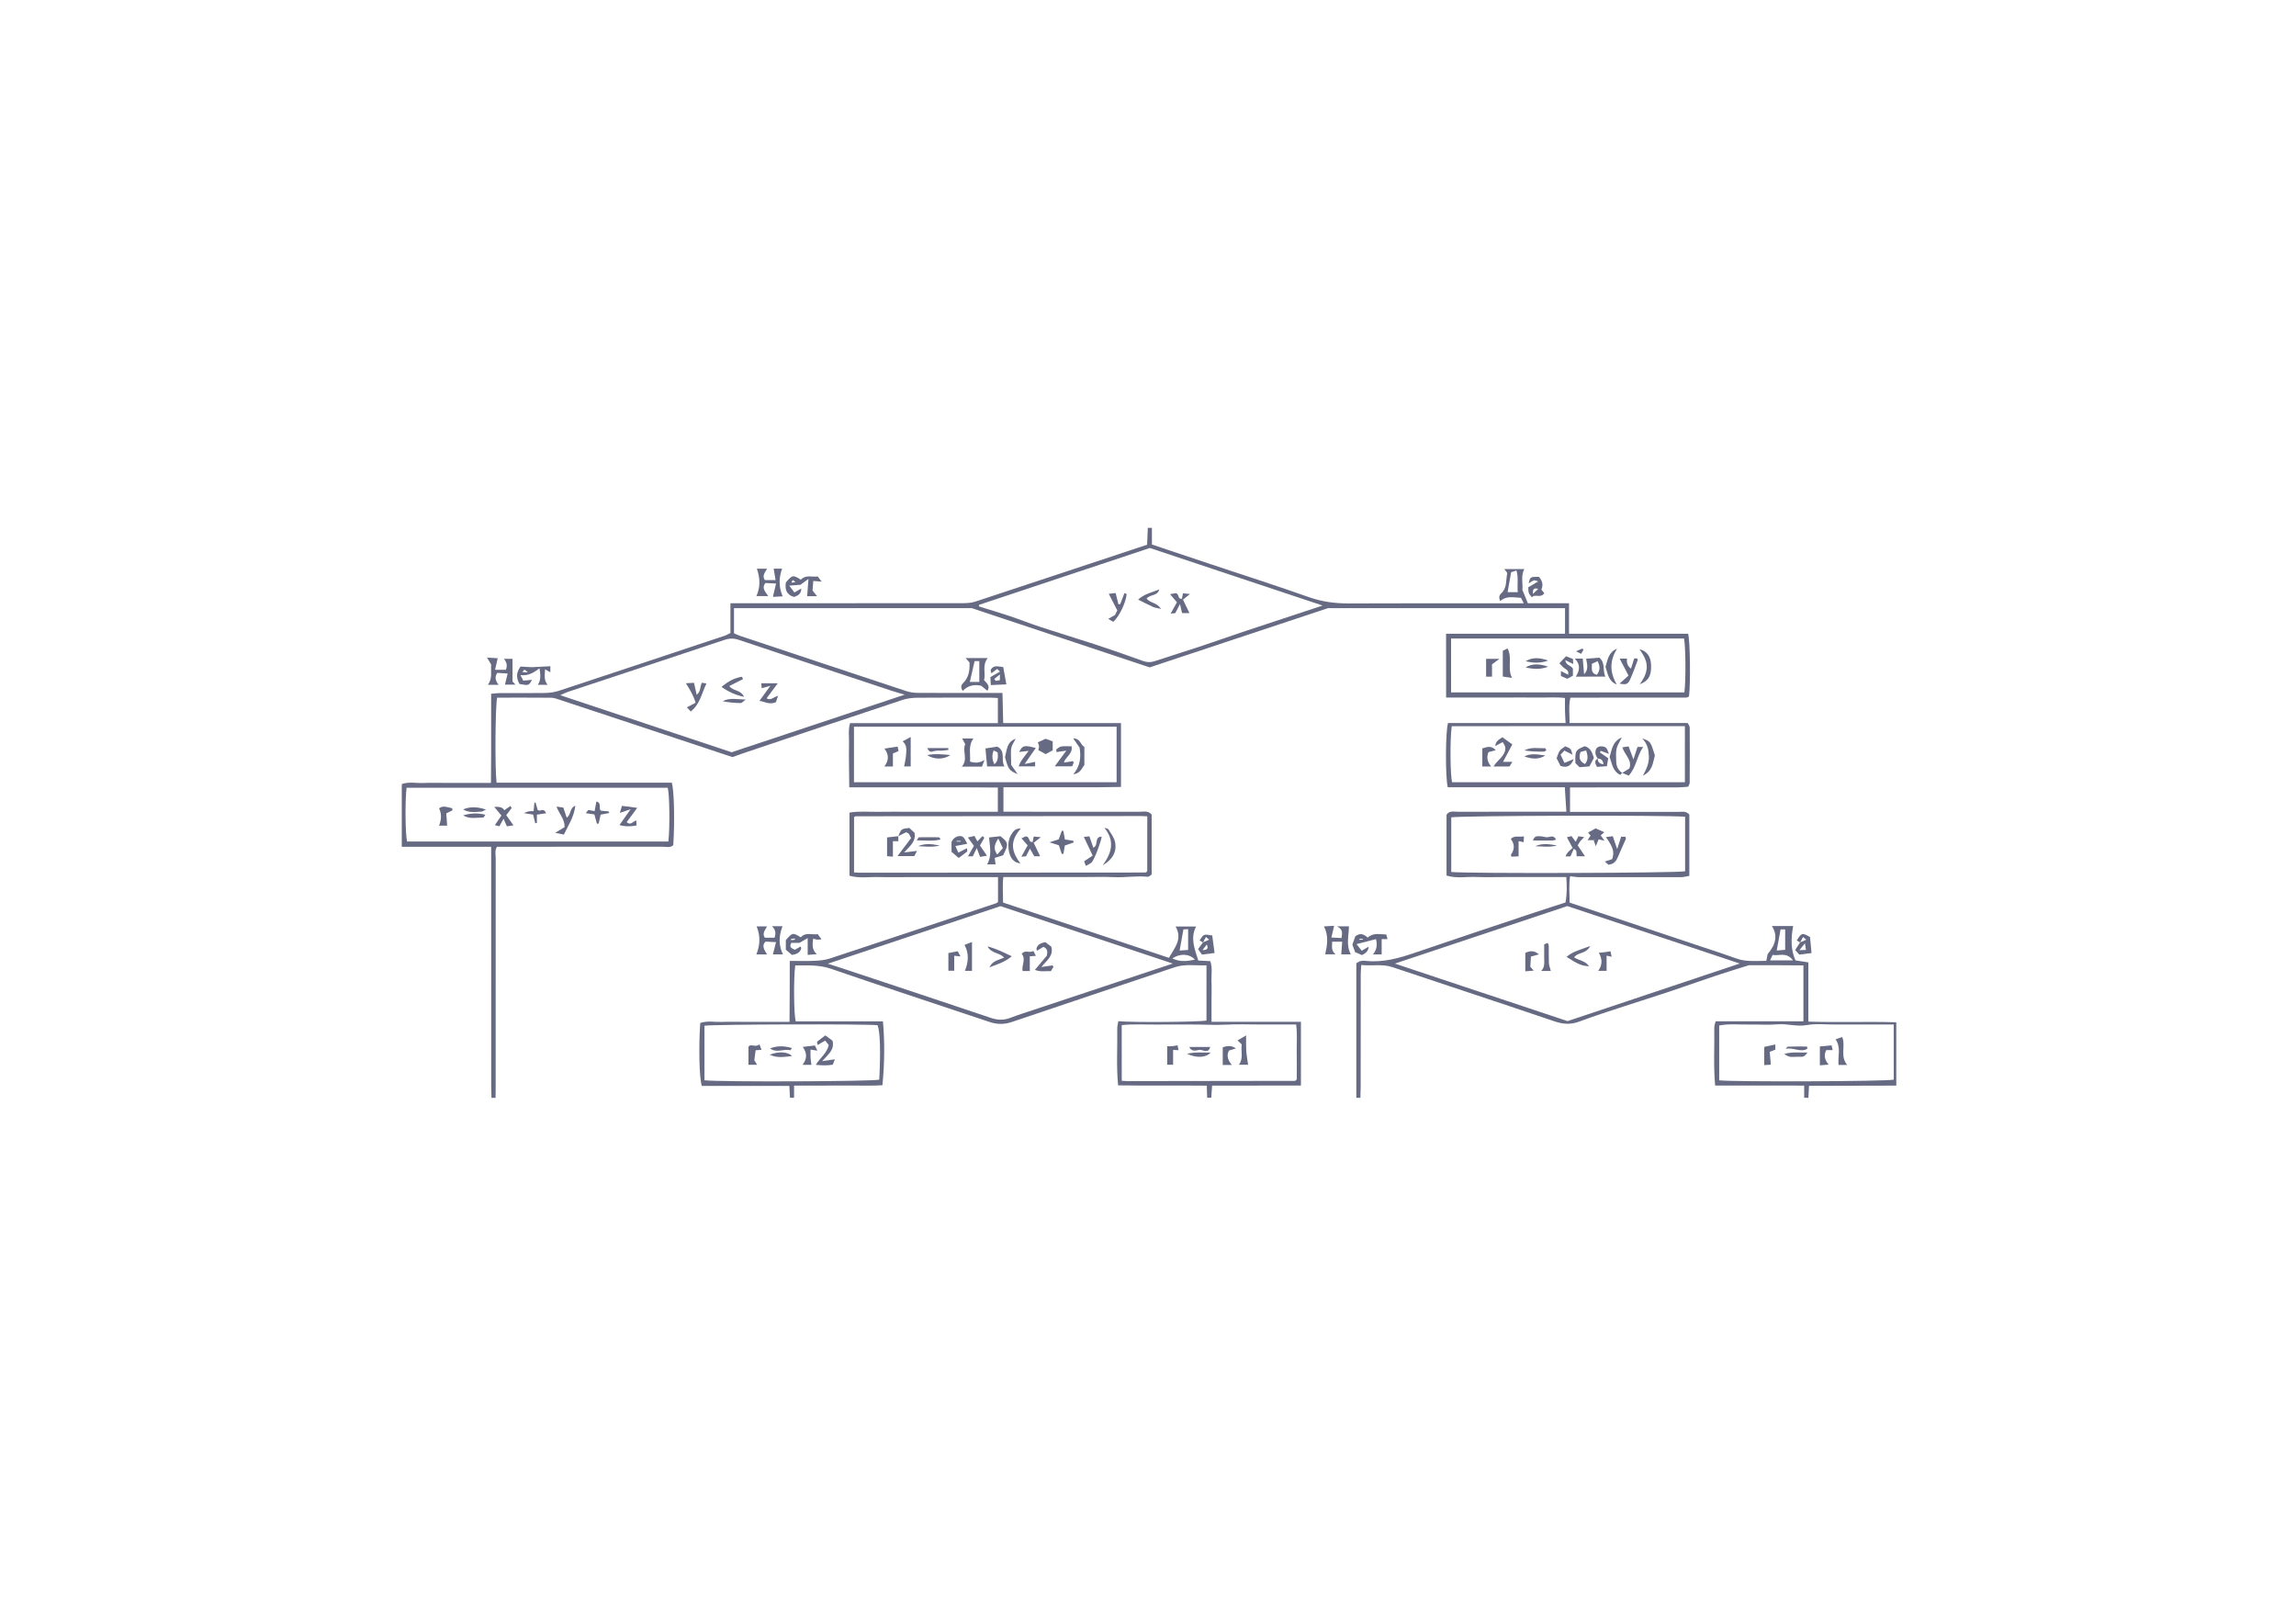 <?xml version="1.0" encoding="utf-8"?>
<!-- Generator: Adobe Illustrator 24.1.1, SVG Export Plug-In . SVG Version: 6.00 Build 0)  -->
<svg version="1.1" id="Слой_1" xmlns="http://www.w3.org/2000/svg" xmlns:xlink="http://www.w3.org/1999/xlink" x="0px" y="0px"
	 viewBox="0 0 841.89 595.28" style="enable-background:new 0 0 841.89 595.28;" xml:space="preserve">
<style type="text/css">
	.st0{clip-path:url(#SVGID_2_);}
	.st1{fill:#1F264A;fill-opacity:0.68;}
</style>
<g>
	<defs>
		<rect id="SVGID_1_" x="147.29" y="193.45" width="548" height="209"/>
	</defs>
	<clipPath id="SVGID_2_">
		<use xlink:href="#SVGID_1_"  style="overflow:visible;"/>
	</clipPath>
	<g class="st0">
		<path class="st1" d="M661.55,402.44c0-1.35,0-2.7,0-4.45c-10.98-0.02-21.64,0-32.65-0.01c-0.66-7.37-0.2-14.32-0.31-21.24
			c-0.02-0.79,0.33-1.6,0.49-2.31c10.86,0,21.42,0,32.19,0c0-6.74,0-13.42,0-20.5c-3.4-0.02-6.85-0.06-10.29-0.07
			c-3.38-0.02-6.74,0-9.67,0c-4.3,1.36-8.2,2.53-12.06,3.82c-5.86,1.96-11.67,4.04-17.52,6c-5.38,1.8-10.81,3.46-16.2,5.24
			c-5.51,1.82-11.04,3.58-16.47,5.61c-3.09,1.15-5.86,1-8.98-0.06c-19.8-6.73-39.68-13.24-59.5-19.9c-3.7-1.24-7.41-0.37-11.43-0.79
			c-0.08,1.25-0.2,2.32-0.2,3.39c-0.02,13.72-0.01,27.45-0.02,41.18c0,1.37-0.06,2.74-0.1,4.11c-0.5,0-1,0-1.5,0
			c0-16.45,0-32.9,0-49.31c0.67-0.37,1.08-0.71,1.54-0.81c0.6-0.13,1.25-0.14,1.87-0.07c6.49,0.73,12.52-1.07,18.55-3.14
			c14.53-4.97,29.1-9.81,43.67-14.68c3.63-1.21,7.28-2.36,11.07-3.58c0.58-3.17,0.53-6.29,0.29-9.33c-3.91,0-7.47,0-11.04,0
			c-3.75,0-7.5,0-11.25,0c-3.62,0-7.25,0.11-10.86-0.03c-3.54-0.13-7.15,0.61-10.76-0.52c0-7.65,0-14.98,0-22.28
			c1.07-1.62,2.7-1.1,4.12-1.11c12-0.03,23.99-0.02,35.98-0.02c1.22,0,2.43,0,3.84,0c-0.2-3.12-0.38-5.87-0.57-8.96
			c-14.11,0-28.55,0-42.92,0c-0.95-3.6-0.83-21.03,0.11-23.54c14.28,0,28.57,0,43.1,0c-0.08-1.61-0.19-3.03-0.22-4.46
			c-0.04-1.48-0.01-2.96-0.01-4.72c-3.17-0.41-6.73-0.1-10.28-0.16c-3.75-0.05-7.5-0.01-11.25-0.01c-3.62,0-7.24,0-10.87,0
			c-3.59,0-7.18,0-11.18,0c-0.04-7.93-0.02-15.47-0.02-23.39c14.67,0,28.97,0,43.62,0c0-3.32,0-6.26,0-9.39
			c-28.72,0-57.79,0-86.89,0c-21.72,7.21-43.51,14.45-65.42,21.72c-21.78-7.25-43.56-14.5-65.24-21.72c-29.15,0-58.22,0-87.17,0
			c0,3.09,0,6.01,0,9.21c0.48,0.22,1.24,0.63,2.04,0.9c20.3,6.77,40.62,13.54,60.94,20.25c1.38,0.46,2.9,0.7,4.36,0.71
			c9,0.06,17.99,0.03,26.99,0.03c1.23,0,2.46,0,4.11,0c0.09,3.81,0.18,7.34,0.27,11.04c14.45,0,28.72,0,43.19,0
			c0,7.63,0,15.31,0,23.42c-2.88,0.04-5.7,0.09-8.52,0.11c-2.87,0.02-5.74,0.01-8.62,0.01c-2.87,0-5.74,0-8.62,0
			c-2.88,0-5.74,0-8.62,0c-2.85,0-5.7,0-8.72,0c0,3.07,0,5.87,0,8.96c1.41,0,2.63,0,3.85,0c15.36,0,30.73-0.01,46.1,0.01
			c1.44,0,3.04-0.5,4.4,1.02c0,7.15,0,14.47,0,22c-0.46,0.27-1.01,0.87-1.48,0.82c-4.07-0.41-8.12,0.31-12.19,0.14
			c-3.99-0.17-7.99-0.04-11.99-0.04c-4.12,0-8.25,0-12.37,0c-4,0-7.99,0-12,0c-1.36,0-2.72,0-4.36,0c-0.38,2.79-0.07,5.96-0.11,9.35
			c20.29,6.76,40.57,13.52,60.84,20.27c1.9-3.51,5.14-6.74,2.44-11.48c2.46,0,4.96,0,7.51,0c-2.23,4.28-0.5,8.23,0.8,12.47
			c1.34,0.07,2.8,0.13,4.4,0.22c0.88,2.46,0.35,4.96,0.44,7.39c0.1,2.37,0.02,4.74,0.02,7.12c0,2.47,0,4.94,0,7.72
			c11.05,0,21.81,0,32.78,0c0,7.87,0,15.41,0,23.37c-5.5,0.04-10.83,0.02-16.17,0.02c-5.37,0.01-10.73,0-16.4,0
			c-0.11,1.56-0.21,3.01-0.31,4.46c-0.5,0-1,0-1.5,0c-0.05-1.45-0.09-2.88-0.14-4.43c-11-0.11-21.58,0.05-32.51-0.11
			c-0.7-7.15-0.2-13.98-0.32-20.77c-0.02-0.92,0.26-1.85,0.4-2.76c4.7,0.52,29.88,0.31,32.32-0.23c0-6.69,0-13.36,0-20.24
			c-4.03,0.13-7.84-0.58-11.63,0.69c-19.91,6.71-39.86,13.33-59.76,20.08c-2.86,0.97-5.46,0.9-8.3-0.06
			c-19.32-6.51-38.72-12.8-57.99-19.45c-4.43-1.53-8.73-1.21-13.11-1.24c-0.65,4.64-0.52,17.99,0.16,20.53c10.57,0,21.15,0,32,0
			c0.67,7.68,0.6,15.36-0.2,23.4c-3.66,0.25-7.26,0.09-10.84,0.12c-3.49,0.03-7,0.01-10.5,0.01c-3.58,0-7.17,0-11.05,0
			c0,1.76,0,3.11,0,4.46c-0.5,0-1,0-1.5,0c-0.07-1.36-0.15-2.7-0.23-4.34c-10.81,0-21.51,0-32.09,0c-0.95-2.73-1.2-14.5-0.58-23.07
			c2.59-0.9,5.34-0.28,8.02-0.39c2.74-0.11,5.5-0.02,8.25-0.02c2.63,0,5.25,0,7.87,0c2.74,0,5.47,0,8.59,0
			c0.02-3.87,0.05-7.57,0.07-11.26c0.01-3.58,0.01-7.16,0.02-11.09c3.38,0,6.35,0.11,9.31-0.04c1.83-0.08,3.73-0.29,5.46-0.86
			c20.31-6.7,40.59-13.48,60.88-20.23c0.22-0.08,0.4-0.25,0.71-0.44c0-3.03,0-6.12,0-9.15c-3.54,0-7.09,0-10.63,0
			c-3.62,0-7.24,0-10.87,0c-3.75,0-7.5,0-11.25,0c-3.62,0-7.25,0.09-10.87-0.02c-3.55-0.11-7.17,0.54-10.84-0.48
			c0-7.84,0-15.4,0-23.15c3.68-0.61,7.29-0.22,10.87-0.29c3.62-0.07,7.24-0.02,10.87-0.02c3.62,0,7.24,0,10.87,0s7.24,0,10.87,0
			c3.58,0,7.18,0,10.92,0c0-3.05,0-5.75,0-8.88c-3.57-0.03-7.14-0.06-10.71-0.07c-3.62-0.02-7.24,0-10.87,0c-3.63,0-7.24,0-10.87,0
			c-3.62,0-7.24,0-10.87,0c-3.6,0-7.19,0-11.16,0c-0.04-2.9-0.09-5.48-0.1-8.06c-0.02-2.62-0.06-5.24,0.01-7.87
			c0.08-2.55-0.37-5.15,0.38-7.61c18.27,0,36.16,0,54.2,0c0-3.06,0-6.02,0-9.21c-1.05-0.05-2.01-0.13-2.97-0.13
			c-8.87-0.01-17.74-0.05-26.61,0.03c-1.83,0.01-3.73,0.25-5.46,0.82c-19.23,6.37-38.43,12.84-57.64,19.29
			c-1.52,0.51-3.03,1.07-4.65,1.65c-10.15-3.37-20.34-6.77-30.54-10.15c-11.02-3.66-22.05-7.31-33.08-10.95
			c-0.93-0.31-1.9-0.65-2.86-0.66c-6.61-0.06-13.23-0.03-19.79-0.03c-0.7,2.73-0.86,26.28-0.21,31.17c21.41,0,42.87,0,64.24,0
			c0.87,2.7,1.11,14.59,0.54,22.91c-1.15,1.07-2.59,0.57-3.9,0.57c-18.99,0.04-37.98,0.02-56.97,0.02c-1.24,0-2.48,0-3.77,0
			c-0.88,1.35-0.47,2.76-0.47,4.06c-0.02,27.96-0.01,55.92-0.01,83.88c0,1.37-0.03,2.74-0.04,4.12c-0.5,0-1,0-1.5,0
			c-0.04-1.37-0.1-2.74-0.1-4.11c-0.01-27.82-0.01-55.65-0.01-83.47c0-1.36,0-2.7,0-4.48c-11.01,0-21.8,0-32.78,0
			c0-7.87,0-15.3,0-22.97c2.54-0.96,5.29-0.29,7.97-0.41c2.74-0.12,5.5-0.03,8.24-0.03c2.62,0,5.25,0,7.87,0c2.74,0,5.47,0,8.62,0
			c0.03-3.72,0.06-7.29,0.07-10.85c0.01-3.62,0-7.24,0-10.85c0-3.6,0-7.18,0-10.98c1.27-0.1,2.23-0.25,3.18-0.25
			c5.5-0.02,10.99,0.05,16.49-0.04c1.71-0.03,3.49-0.25,5.1-0.78c20.33-6.7,40.63-13.47,60.94-20.23c0.58-0.19,1.12-0.53,2.03-0.98
			c0-3.41,0-6.97,0-10.91c1.71,0,3.04,0,4.39,0c26.85,0,53.7,0.01,80.56-0.02c1.59,0,3.27-0.07,4.75-0.55
			c20.93-6.88,41.82-13.84,63.09-20.89c0.09-2.03,0.17-4.1,0.26-6.17c0.5,0,1,0,1.5,0c0,1.99,0,3.99,0,6.1
			c7.24,2.43,14.37,4.82,21.48,7.19c11.98,3.99,24.02,7.83,35.92,12.05c4.9,1.74,9.79,2.39,14.94,2.36c20-0.1,39.99-0.04,59.98-0.04
			c1.24,0,2.47,0,4.03,0c-0.41-0.82-0.67-1.33-1.02-2.02c-2.61-0.09-5.28-0.9-7.63,1.22c-0.49-1.19-0.48-2.07,0.4-2.87
			c2.17-1.96,1.65-4.78,2.17-7.25c0.08-0.4-0.62-0.96-1.09-1.64c2.53,0,4.97,0,7.36,0c-1.34,2.53-0.45,5.31-0.7,7.63
			c0.71,1.75,1.3,3.18,2.01,4.91c4.76,0,9.72,0,15.09,0c0,3.79,0,7.33,0,11.16c14.87,0,29.31,0,43.68,0
			c0.75,2.87,0.91,18.24,0.32,22.95c-0.07,0.06-0.15,0.16-0.26,0.22c-0.1,0.07-0.22,0.12-0.33,0.15c-0.24,0.05-0.49,0.11-0.73,0.11
			c-13.99,0.01-27.99,0.01-42.18,0.01c-0.7,3.12-0.27,6.16-0.3,9.3c14.49,0,28.76,0,43.32,0c0.19,0.41,0.74,1.04,0.74,1.69
			c0.05,6.74,0.02,13.48-0.01,20.23c0,0.34-0.25,0.68-0.54,1.43c-1.17,0.08-2.49,0.25-3.8,0.25c-11.87,0.02-23.75,0.01-35.62,0.01
			c-1.23,0-2.47,0-3.92,0c0,3,0,5.8,0,8.96c1.31,0,2.52,0,3.73,0c12,0,23.99-0.02,35.99,0.01c1.32,0,2.79-0.45,4.03,1
			c0,7.25,0,14.69,0,22.46c-1.07,0.17-2.01,0.46-2.94,0.46c-12.5,0.03-24.99,0.03-37.49,0.01c-0.96,0-1.93-0.19-3.28-0.34
			c-0.53,3.22-0.18,6.4-0.2,9.66c16.5,5.51,32.9,10.99,49.29,16.47c3.99,1.33,7.99,2.61,11.94,4.05c3.52,1.28,7.12,0.83,10.91,0.84
			c0.17-0.85,0.33-1.66,0.49-2.48c3.12-3.66,3.71-6.98,1.53-10.29c1.46,0,2.69,0,3.9,0c1.24,0,2.47,0,3.92,0
			c-0.81,4.42-0.94,8.59,0.85,12.6c1.53,0.23,3.05,0.47,4.72,0.73c0,7.37,0,14.34,0,21.72c10.87,0.35,21.57-0.08,32.25,0.24
			c0,7.74,0,15.48,0,23.22c-10.63,0.02-21.27,0.05-32,0.08c-0.1,1.73-0.16,3.08-0.24,4.42
			C662.55,402.44,662.05,402.44,661.55,402.44z M358.96,221.76c0.02,0.19,0.04,0.4,0.06,0.59c3.77,1.18,7.56,2.28,11.3,3.54
			c3.86,1.3,7.65,2.81,11.52,4.08c6.56,2.15,13.18,4.12,19.74,6.28c5.86,1.93,11.69,3.96,17.49,6.06c1.5,0.54,2.83,0.58,4.33,0.08
			c5.39-1.8,10.82-3.46,16.22-5.24c5.74-1.9,11.43-3.92,17.16-5.84c9.15-3.05,18.3-6.05,28.19-9.31
			c-21.63-7.2-42.55-14.17-63.36-21.1C400.58,207.89,379.78,214.82,358.96,221.76z M574.71,332.18c-21.19,7.06-42,14.01-63.24,21.09
			c21.53,7.17,42.51,14.15,63.33,21.09c21.11-7.06,42.09-14.08,63.13-21.11C616.87,346.22,595.78,339.2,574.71,332.18z
			 M268.28,275.79c21.18-7.05,42.12-14.02,63.46-21.12c-2.07-0.61-3.61-1.02-5.14-1.53c-18.54-6.16-37.09-12.3-55.6-18.53
			c-1.88-0.63-3.48-0.66-5.38-0.01c-19.1,6.4-38.23,12.7-57.35,19.04c-0.86,0.28-1.68,0.72-2.85,1.23
			C226.62,261.93,247.38,268.84,268.28,275.79z M303.54,353.31c1.79,0.56,3.31,1.03,4.83,1.54c18.32,6.09,36.64,12.15,54.93,18.32
			c2.51,0.85,4.77,0.92,7.22-0.03c2.88-1.12,5.84-2.02,8.77-3c16.73-5.57,33.46-11.13,50.75-16.88
			c-21.47-7.15-42.44-14.14-63.17-21.05C345.63,339.29,324.63,346.28,303.54,353.31z M420.68,299.28c-0.93-0.04-1.54-0.1-2.14-0.1
			c-34.94,0.02-69.89,0.05-104.83,0.08c-0.11,0-0.22,0.09-0.32,0.16c-0.1,0.08-0.18,0.17-0.23,0.21c0,6.73,0,13.4,0,20.22
			c0.81,0.04,1.41,0.1,2.02,0.1c34.94-0.02,69.89-0.04,104.83-0.07c0.11,0,0.23-0.08,0.31-0.16c0.1-0.07,0.18-0.17,0.35-0.35
			C420.68,312.86,420.68,306.27,420.68,299.28z M245.07,308.52c0.6-5.06,0.45-17.15-0.22-19.72c-31.93,0-63.87,0-95.77,0
			c-0.59,4.91-0.46,17.18,0.19,19.72C181.21,308.52,213.15,308.52,245.07,308.52z M313.13,286.78c32.18,0,64.2,0,96.31,0
			c0-6.88,0-13.55,0-20.36c-32.19,0-64.21,0-96.31,0C313.13,273.3,313.13,279.97,313.13,286.78z M617.89,299.43
			c-6.95-0.64-83.15-0.4-85.75,0.23c0,6.69,0,13.36,0,20.02c6.5,0.64,83.05,0.4,85.75-0.26
			C617.89,312.84,617.89,306.25,617.89,299.43z M532.31,266.25c-0.69,5.21-0.52,18.15,0.14,20.53c28.44,0,56.86,0,85.36,0
			c0-6.89,0-13.57,0-20.56c-9.57,0-18.99,0-28.42,0c-9.52,0-19.03,0-28.55,0C551.39,266.23,541.93,266.24,532.31,266.25z
			 M532.08,253.85c28.75,0,57.16,0,85.55,0c0.58-4.64,0.46-17.06-0.15-19.75c-28.42,0-56.83,0-85.4,0
			C532.08,240.72,532.08,247.15,532.08,253.85z M411.32,396.24c0.87,0.05,1.47,0.11,2.08,0.11c20.48-0.02,40.96-0.05,61.44-0.09
			c0.1,0,0.2-0.12,0.29-0.19c0.1-0.08,0.17-0.18,0.37-0.38c0-3.24,0.05-6.61-0.02-9.98c-0.05-3.32,0.25-6.65-0.21-10.11
			c-4.48,0-8.72,0-12.96,0c-4.24,0-8.5-0.18-12.74,0.05c-4.29,0.23-8.56-0.08-12.83-0.05c-4.24,0.03-8.49-0.04-12.74,0.01
			c-4.2,0.05-8.41-0.25-12.69,0.21C411.32,382.63,411.32,389.22,411.32,396.24z M694.38,375.6c-3.81,0-7.29,0-10.76,0
			c-3.61,0-7.24-0.02-10.85,0c-3.44,0.01-6.96-0.4-10.29,0.21c-3.66,0.66-7.11-0.58-10.69-0.28c-3.46,0.3-6.98,0.01-10.48,0.08
			c-3.57,0.08-7.17-0.38-10.92,0.35c0,6.82,0,13.47,0,20.11c6.04,0.62,61.29,0.4,64-0.25C694.38,389.26,694.38,382.67,694.38,375.6z
			 M258.31,396.05c6.22,0.67,61.51,0.44,64.1-0.23c0.53-10.53,0.32-17.54-0.61-19.96c-4.14-0.49-59.87-0.35-63.49,0.18
			C258.31,382.64,258.31,389.23,258.31,396.05z M554.1,209.78c-0.46,2.61-0.89,4.97-1.3,7.31c0.96,0,2.23,0,3.73,0
			c-0.27-2.74,0.32-5.27-0.48-7.94C555.21,209.42,554.56,209.64,554.1,209.78z M652.9,340.72c-0.47,2.59-0.92,5.06-1.42,7.76
			c1.11-0.09,2.13-0.18,3.1-0.26c0-2.74,0-5.15,0-7.5C653.97,340.72,653.5,340.72,652.9,340.72z M432.54,348.49
			c1.14-0.08,2.08-0.14,3.12-0.22c0-2.7,0-5.16,0-7.63c-0.7,0.04-1.27,0.07-1.73,0.1C433.48,343.27,433.04,345.7,432.54,348.49z
			 M657.46,352.1c-2.44-3.26-5.12-1.54-7.49-2.01c-0.35,0.75-0.61,1.32-0.94,2.01C651.84,352.1,654.26,352.1,657.46,352.1z
			 M429.87,351.36c2.8,1.37,5.41,1.06,8.29,0.46C436.11,349.62,432.77,349.45,429.87,351.36z"/>
		<path class="st1" d="M495.32,349.89c-1.19,0-2.39,0-3.51,0c0.11-1.59,0.22-3.03,0.34-4.65c-1.31,0-2.44,0-3.68,0
			c0.05,1.57-0.54,3.22,1.27,4.63c-1.43,0-2.62,0-3.82,0c0.73-3.32,1.37-6.66-0.44-10.24c1.31-0.08,2.48-0.14,3.7-0.22
			c-0.32,1.4-0.61,2.67-0.98,4.3c1.39,0.07,2.43,0.13,3.71,0.19c0.16-1.65,0.74-3.08-1.65-4.29c1.95,0,3.15,0,4.37,0
			C494.56,343.08,493.5,346.55,495.32,349.89z"/>
		<path class="st1" d="M501.87,347.05c-0.17,1.83-1.22,2.41-2.44,3.11c-0.84-0.36-1.73-0.74-2.53-1.09
			c-0.35-0.96-0.65-1.77-1.02-2.75c0.36-1,0.76-2.15,1.09-3.06c1.9-1.46,3.24-0.64,4.54,0.49c2.02-1.92,4.38-1.17,6.79-1.15
			c0.17,0.6,0.29,1.05,0.47,1.71c-0.8,0-1.43,0-2.15,0c0,1.89,0,3.68,0,5.6c-0.89,0-1.85,0-3.19,0c1.52-1.86,1.62-3.71,1.1-5.61
			c-2.33,0.6-4.54,1.16-7.13,1.83c0.63,0.8,1.24,1.58,1.91,2.43C500.21,348.02,500.88,347.63,501.87,347.05z M498.48,344.18
			c0.01,0.12,0.01,0.25,0.01,0.37c0.42-0.02,0.84-0.05,1.25-0.08c-0.01-0.1-0.01-0.19-0.02-0.29
			C499.31,344.18,498.9,344.18,498.48,344.18z"/>
		<path class="st1" d="M362.19,241.25c-2.19,2.71-0.65,5.51-1.36,8.1c0.94,1.12,2.41,2.07,1.22,3.9c-0.75-0.61-1.48-1.21-2.24-1.83
			c-2.56-0.59-4.87-0.15-6.78,1.87c-0.71-1.02-0.76-2,0.02-2.75c2.26-2.16,2.56-4.88,2.45-7.68c-0.47-0.52-0.86-0.97-1.44-1.61
			C356.83,241.25,359.38,241.25,362.19,241.25z M357.36,242.37c-0.6,2.62-1.18,5.18-1.75,7.64c0.98,0,2.26,0,3.48,0
			c0-2.7,0-5.12,0-7.64C358.45,242.37,358,242.37,357.36,242.37z"/>
		<path class="st1" d="M441.11,345.52c-0.41-0.24-0.82-0.48-1.24-0.73c1.49-2.38,1.49-2.38,4.63-1.83c0.26,1.97,0.55,4.07,0.86,6.43
			c-1.48,0.19-2.93,0.38-4.63,0.58c-0.42-0.59-0.88-1.26-1.42-2.01c0.66-0.91,1.22-1.68,1.79-2.46c0.68-0.3,1.36-0.59,2.27-0.99
			c-0.61-0.52-0.86-0.73-1.18-1.01C441.8,344.23,441.46,344.88,441.11,345.52z M442.5,346.26c-0.42,0.55-0.84,1.1-1.58,2.08
			C442.63,348.26,443.2,347.84,442.5,346.26z"/>
		<path class="st1" d="M363.16,248.23c1.27-0.73,2.33-1.33,3.53-2.02c-0.4-0.36-0.73-0.67-1.07-0.98c-0.69,0.54-1.28,1-2.09,1.63
			c-0.14-0.69-0.36-1.1-0.24-1.32c1.06-1.84,2.68-1.21,4.58-0.97c0.36,2.02,0.72,3.99,1.14,6.33c-1.83,0.08-3.63,0.16-5.72,0.26
			C363.25,250.03,363.2,249.13,363.16,248.23z M366.64,247.25c-0.91,0.73-1.48,1.2-2.05,1.66c0.17,0.24,0.35,0.48,0.52,0.72
			c0.52-0.1,1.03-0.19,1.53-0.29C366.64,248.67,366.64,248.21,366.64,247.25z"/>
		<path class="st1" d="M359.89,253.02l-0.2,0.07l0.03-0.19L359.89,253.02z"/>
		<path class="st1" d="M560.39,215.3c1.19-0.7,2.25-1.33,3.65-2.15c-0.73-0.19-1.23-0.49-1.61-0.38c-0.59,0.17-1.09,0.62-1.9,1.12
			c0.55-2.43,0.55-2.43,3.74-2.42c1.21,1.35,1.71,2.88,0.91,4.68c0.37,0.44,0.73,0.88,1.07,1.3c-1.24,2.04-3.38,0.14-4.54,1.52
			C560.43,217.46,560.43,217.46,560.39,215.3z M564.02,215.9c-1.6-0.49-2.02,0.09-1.95,1.85
			C563.02,216.85,563.52,216.37,564.02,215.9z"/>
		<path class="st1" d="M660.05,345.51c-0.4-0.24-0.81-0.48-1.22-0.73c1.76-2.82,2.03-2.89,4.86-1.24c0.17,1.81,0.35,3.72,0.55,5.87
			c-1.42,0.17-2.88,0.35-4.48,0.55c-0.43-0.46-0.9-0.99-1.52-1.67C658.9,347.3,659.47,346.4,660.05,345.51c0.68-0.3,1.37-0.6,2.26-1
			c-0.6-0.51-0.85-0.73-1.16-0.99C660.76,344.24,660.4,344.88,660.05,345.51z M661.83,345.81c-0.79,1.01-1.22,1.55-2.02,2.55
			c1.14-0.05,1.67-0.07,2.4-0.1C662.09,347.47,662.01,346.95,661.83,345.81z"/>
		<path class="st1" d="M283.04,339.56c1.64,0,2.74,0,3.89,0c-1.34,3.5-1.53,6.85,0.16,10.34c-1.27,0-2.48,0-3.69,0
			c0.38-1.48,0.75-2.94,1.15-4.49c-1.5-0.08-2.64-0.14-3.88-0.2c-1.53,1.6-0.33,3.07,0.59,4.7c-1.46,0-2.67,0-3.93,0
			c1.42-3.46,1.52-6.8,0.11-10.29c1.04,0,2.24,0,3.82,0c-0.67,1.35-1.9,2.52-0.82,4.16c1.09,0,2.28,0,3.58,0
			C284.51,342.25,284.51,340.91,283.04,339.56z"/>
		<path class="st1" d="M291.45,348.21c0.67-0.38,1.38-0.79,2.12-1.21c0.11,0.36,0.26,0.59,0.2,0.76c-0.44,1.52-1.65,2.05-3.37,2.35
			c-0.69-0.59-1.51-1.29-2.26-1.94c0-1.33,0-2.44,0-3.5c2.43-2.81,2.55-2.83,5.5-1.03c1.78-2.03,4.07-0.81,6.19-1.16
			c0.43,0.58,0.79,1.04,1.42,1.89c-0.83,0.07-1.23,0.16-1.62,0.12c-0.43-0.05-0.85-0.2-1.48-0.35c-0.21,2.1-0.57,3.94,1.35,5.68
			c-1.34,0.11-2.27,0.18-3.34,0.26c0-2.02,0-3.91,0-6.17c-1.11,0.64-1.92,1.12-3.01,1.75c-0.82,0-1.92,0-2.98,0
			C289.18,347.31,290.39,347.69,291.45,348.21z M291.48,344.52c-0.01-0.15-0.04-0.31-0.05-0.46c-0.46,0.05-0.92,0.11-1.39,0.17
			c0.02,0.15,0.03,0.31,0.05,0.46C290.56,344.64,291.02,344.58,291.48,344.52z"/>
		<path class="st1" d="M293.65,212.53c1.98-1.99,4.15-0.83,6.18-1.2c0.43,0.56,0.79,1.03,1.46,1.91c-1.24-0.1-1.99-0.16-3.07-0.25
			c-0.1,1.22-0.19,2.4-0.28,3.51c0.52,0.65,0.97,1.2,1.66,2.07c-1.47,0-2.57,0-3.64,0c0.15-1.97,0.3-3.9,0.49-6.34
			c-1.24,0.91-2.08,1.53-2.92,2.15c-1.19,0.1-2.41,0.19-4.12,0.33c0.8,1.08,1.34,1.81,1.87,2.51c0.91-0.52,1.6-0.91,2.53-1.45
			c-0.02,2.05-1.27,2.55-2.6,3.09c-2.8-0.75-3.48-2.73-3.04-5.34C290.55,210.75,290.76,210.71,293.65,212.53z M291.68,213.45
			c-1.01-1.01-1.01-1.01-1.49,0.16C290.68,213.56,291.12,213.51,291.68,213.45z"/>
		<path class="st1" d="M277.53,208.5c1,0,2.2,0,3.76,0c-0.79,1.37-1.94,2.55-0.83,4.18c1.09,0,2.29,0,3.93,0
			c-0.25-1.5-0.46-2.8-0.7-4.2c0.84,0,2.04,0,3.08,0c-1.25,3.46-1.21,6.79,0.21,10.14c-1.21,0.07-2.46,0.14-3.57,0.2
			c0.38-1.63,0.73-3.09,1.15-4.89c-1.67-0.08-2.86-0.13-3.93-0.19c-1.42,1.89-0.07,3.13,1.08,4.78c-1.74,0-3.04,0-4.35,0
			C278.82,215.32,278.76,212,277.53,208.5z"/>
		<path class="st1" d="M182.47,241.43c-0.29,1.27-0.58,2.55-0.94,4.13c1.6,0,2.77,0,3.94,0c0.63-1.46,0.39-2.66-0.67-4.02
			c1.2,0,2.2,0,3.13,0c0,2.76,0,5.45,0,8.3c0.19,0.2,0.52,0.55,1.07,1.15c-1.48,0-2.74,0-3.84,0c0.31-1.28,0.61-2.52,0.98-4.07
			c-1.39-0.08-2.58-0.16-3.81-0.23c-1.06,1.6-0.62,2.94,0.5,4.37c-1.36,0-2.56,0-3.96,0c1.81-2.35,1.01-4.87,1.24-7.42
			c-0.43-0.73-0.92-1.54-1.54-2.57c1.44,0.1,2.62,0.18,3.82,0.26L182.47,241.43z"/>
		<path class="st1" d="M190.48,250.75c-1.19-2.17-1.28-4.1,0.39-6.38c1.21,0.07,2.62,0.16,4.05,0.24c2.2-0.11,4.47-0.23,6.88-0.36
			c0,0.99,0,1.54,0,2.23c-0.71-0.41-1.24-0.72-1.93-1.12c-0.07,1.99-0.57,3.9,0.93,5.71c-1.21,0-2.31,0-3.6,0
			c1.22-1.81,0.98-3.72,0.63-6.08c-2.16,1.7-4.25,2.86-7,2.51c0.43,0.83,0.7,1.37,1.04,2.03c1.12-0.1,2.15-0.19,3.22-0.28
			C193.87,251.39,193.87,251.39,190.48,250.75z M193.53,246.54c-1.21-1.25-1.21-1.25-1.99-0.18
			C192.19,246.42,192.73,246.47,193.53,246.54z"/>
		<path class="st1" d="M182.38,241.34c0.12-0.16,0.24-0.31,0.35-0.47c-0.09,0.19-0.18,0.37-0.27,0.55L182.38,241.34z"/>
		<path class="st1" d="M410.77,221.45c0.51-1.33,1.02-2.67,1.53-4c0.44,0.19,0.84,0.31,0.83,0.38c-0.36,3.27-2.71,8.15-4.93,10.14
			c-0.45-0.27-0.95-0.57-1.82-1.09c0.82-0.46,1.34-0.76,2.47-1.39c0.04-0.09,0.4-0.83,0.83-1.72c-1.01-1.95-2.01-3.89-3.13-6.07
			c0.98-0.1,1.78-0.19,2.53-0.27c0.38,1.5,0.7,2.81,1.03,4.13C410.33,221.52,410.55,221.48,410.77,221.45z"/>
		<path class="st1" d="M433.78,219.83c0.77,1.63,1.54,3.24,2.36,4.95c-0.83,0-1.79,0-2.69,0c-0.21-0.91-0.41-1.75-0.78-3.32
			c-0.79,1.51-1.21,2.34-1.73,3.33c-0.35,0.04-0.81,0.07-1.69,0.16c0.83-1.5,1.51-2.72,2.3-4.14c-0.79-0.94-1.53-1.83-2.51-2.98
			c0.98-0.17,1.75-0.31,2.18-0.38c1.28,0.47,0.55,2.35,2.16,2.04C433.53,219.59,433.66,219.71,433.78,219.83z"/>
		<path class="st1" d="M417.31,219.81c2.58-2.25,5.31-2.66,7.76-3.72c-0.61,2.55-3.43,1.72-4.63,3.38c1.25,1.62,3.82,1.42,5.26,3.75
			c-1.3-0.3-2.13-0.37-2.84-0.68C421.18,221.79,419.54,220.92,417.31,219.81z"/>
		<path class="st1" d="M433.39,219.48c0.11-0.57,0.22-1.15,0.38-1.96c0.7,0.07,1.3,0.13,2.57,0.25c-1.18,0.95-1.87,1.51-2.56,2.06
			C433.66,219.71,433.53,219.59,433.39,219.48z"/>
		<path class="st1" d="M582.68,354.23c-2.58-0.09-4.03-0.69-8.26-3.42c2.37-2.1,5.28-2.64,8.68-4c-1.51,3.03-4.63,2.23-5.9,4.17
			C578.91,352.15,581.3,352.21,582.68,354.23z"/>
		<path class="st1" d="M568.65,355.97c-1.01,0-2.1,0-3.53,0c1.44-1.48,1.09-3.14,1.1-4.73c0.02-1.57,0-3.13,0-5.03
			c0.13-0.05,0.68-0.27,1.31-0.52c0.14,0.4,0.35,0.73,0.36,1.06c0.04,2.11-0.04,4.21,0.06,6.32
			C568,353.95,568.36,354.82,568.65,355.97z"/>
		<path class="st1" d="M561.13,354.45c0.42,0.46,0.75,0.83,1.26,1.39c-1.09,0.09-2.02,0.17-3.09,0.26c0-2.28,0-4.42,0-6.79
			c1.42-0.55,2.99-1.15,4.98,0.58c-1.13,0.31-1.85,0.5-2.92,0.79C561.29,351.87,561.21,353.2,561.13,354.45z"/>
		<path class="st1" d="M590.95,350.76c-0.83-0.18-1.3-0.28-1.85-0.4c0,1.81,0,3.61,0,5.56c-0.88,0-1.84,0-3.06,0
			c1.5-2.13,1.6-4.2,0.2-6.62c1.06-0.1,1.69-0.15,2.31-0.23c0.58-0.08,1.15-0.19,1.97-0.32
			C590.66,349.41,590.78,349.99,590.95,350.76z"/>
		<path class="st1" d="M251.5,250.48c1.17-0.06,2.11-0.1,2.97-0.15c0.34,1.51,0.64,2.85,0.99,4.4c1.57-1.24,1.15-3.02,1.9-4.43
			c0.42,0.07,0.88,0.15,1.67,0.28c-1.77,3.64-2.34,7.62-5.77,10.26c-0.46-0.52-0.84-0.94-1.38-1.54c1.17-0.61,2.08-1.09,3.18-1.65
			C254.33,255.04,252.99,252.88,251.5,250.48z"/>
		<path class="st1" d="M278.49,256.93c1.3-1.79,2.45-3.38,3.98-5.51c-1.35,0.38-2.16,0.61-3.17,0.89c-0.04-0.51-0.1-1.05-0.17-1.81
			c2,0,3.79,0,6.07,0c-1.51,2.02-2.79,3.75-4.1,5.5c1.45,0.99,2.53-0.46,4.18-0.89c-0.35,1.03-0.58,1.77-0.76,2.31
			C282.21,258.46,280.49,257.31,278.49,256.93z"/>
		<path class="st1" d="M272.46,248.97c-1.67,0.84-3.34,1.68-5.03,2.52c1.26,1.92,4.14,1.27,5.39,3.98c-3.27-0.7-5.7-1.84-8.24-3.64
			c2.4-2.05,4.75-3.3,7.47-3.72C272.18,248.4,272.32,248.68,272.46,248.97z"/>
		<path class="st1" d="M273.43,256.49c-0.97,0.68-1.43,1.28-1.88,1.27c-2.19-0.04-4.37-0.25-6.56-0.67
			C267.52,255.73,270.17,256.35,273.43,256.49z"/>
		<path class="st1" d="M381.85,354.53c1.7-0.25,2.89-0.43,4.08-0.6c0.11,0.16,0.38,0.43,0.32,0.55c-0.25,0.53-0.58,1.02-0.92,1.55
			c-1.95-0.06-3.79,0.38-5.85-0.47c1.55-1.84,2.96-3.52,4.38-5.21c0.23-1.27,0.44-2.49-1.27-3.22c-0.71,0.43-1.5,0.91-2.36,1.44
			c-0.1-0.43-0.23-0.65-0.19-0.83c0.43-1.55,1.68-2.01,3.26-2.34c0.71,0.54,1.47,1.12,2.17,1.65
			C386.42,350.46,383.78,352.07,381.85,354.53z"/>
		<path class="st1" d="M377.6,355.99c-0.91,0-1.76,0-2.65,0c-0.39-2.12,1.32-4.27-0.28-6.27c1.15-1.69,2.91-0.14,4.23-1.1
			c0.35,0.67,0.55,1.07,0.94,1.81c-0.94,0.07-1.58,0.11-2.24,0.15C377.6,352.26,377.6,353.96,377.6,355.99z"/>
		<path class="st1" d="M368.18,351.09c-1.66-1.98-4.52-1.34-6.1-4.13c3.43,0.92,5.95,2.22,8.92,3.63c-2.56,2.14-5.31,2.97-8.24,4.04
			C363.95,352.72,364.38,352.45,368.18,351.09z"/>
		<path class="st1" d="M353.67,346.41c0.72-0.28,1.47-0.58,2.74-1.07c0,3.74,0,7.09,0,10.59c-0.68,0-1.62,0-2.61,0
			C355.1,352.72,355.39,349.64,353.67,346.41z"/>
		<path class="st1" d="M347.75,349.41c0.92-0.18,2.08-0.41,3.42-0.67c0.26,0.49,0.52,0.97,1.02,1.9c-1.05-0.11-1.6-0.17-2.3-0.25
			c0,1.75,0,3.54,0,5.5c-0.58,0-1.27,0-2.14,0C347.75,353.84,347.75,351.75,347.75,349.41z"/>
		<path class="st1" d="M364.74,314.52c0.1,0.73,0.2,1.43,0.32,2.36c-0.98,0-2,0-3.1,0c1.83-3.15,1-6.4,0.7-9.85
			c1.45-0.17,2.81-0.32,4.17-0.47c2.97,2.31,3.07,2.97,0.98,7.01C366.93,313.84,365.92,314.16,364.74,314.52z M366.05,307.42
			c-1.57,2.35-1.78,3.91-0.38,5.88c0.77-0.88,1.37-1.58,2.06-2.37C367.26,309.92,366.84,309.07,366.05,307.42z"/>
		<path class="st1" d="M329.38,306.55c1.07-2.66,1.07-2.66,4.03-3.03c0.61,0.58,1.33,1.24,1.94,1.82c0.55,3.25-1.75,4.87-3.86,7.18
			c1.81-0.22,3.08-0.37,4.76-0.57c-0.45,0.85-0.74,1.42-1.01,1.91c-2.02,0-3.83,0-6.16,0c1.87-2.46,3.45-4.55,5-6.61
			c-0.42-0.79-0.58-1.26-0.88-1.61c-0.22-0.25-0.62-0.35-0.96-0.52c-0.98,0.49-1.91,0.96-2.85,1.42L329.38,306.55z"/>
		<path class="st1" d="M398.16,317.45c-0.35-0.94-0.51-1.37-0.63-1.69c1.12-0.74,2.11-1.4,3.13-2.08c-0.68-1.46-1.2-2.57-1.73-3.68
			c-0.46-0.97-0.93-1.93-1.51-3.16c0.87-0.1,1.43-0.17,2.03-0.24c0.51,1.48,0.97,2.82,1.44,4.16c2.03-0.73,0.22-4.05,3.07-4.04
			c-0.15,1.67-2.58,8.19-3.62,9.39C399.89,316.61,399.15,316.85,398.16,317.45z"/>
		<path class="st1" d="M360.94,307.11c-0.51,0.9-1.02,1.81-1.61,2.86c0.77,1.14,1.57,2.31,2.56,3.75c-1.03,0.18-1.73,0.3-2.52,0.43
			c-0.37-0.98-0.71-1.89-1.22-3.24c-0.62,1.3-1.03,2.15-1.44,3.03c-0.49,0-0.94,0-1.77,0c0.77-1.38,1.41-2.5,2.17-3.84
			c-0.64-0.88-1.33-1.84-2.22-3.06c0.85-0.2,1.6-0.38,2.43-0.58c0.39,0.75,0.71,1.35,1.06,2.01c0.64-0.67,1.26-1.3,1.88-1.95
			C360.46,306.72,360.7,306.91,360.94,307.11z"/>
		<path class="st1" d="M351.52,314.54c-1.15-1-1.88-1.63-2.62-2.26c0-1.22,0-2.32,0-3.54c0.44-1.25,1.73-2.22,3-2.22
			c1.2,0,1.47,0.26,2.79,2.82c-1.41,0.26-2.77,0.51-4.37,0.81c0.34,0.77,0.67,1.49,1.09,2.44c1.13-0.58,2.02-1.05,3.15-1.63
			c0.04,0.63,0.19,1.12,0.05,1.25C353.7,312.96,352.72,313.65,351.52,314.54z M350.77,308.28c0,0.1,0,0.19,0,0.28
			c0.49,0,0.99,0,1.48,0c0-0.1,0-0.19,0-0.28C351.76,308.28,351.26,308.28,350.77,308.28z"/>
		<path class="st1" d="M374.3,303.72c-3.06,3.66-4.45,7.21-0.14,12.81c-2.44-0.24-3.92-1.95-4.33-5.21c-0.23-1.87-0.03-3.69,1-5.38
			C371.55,304.76,372.27,303.68,374.3,303.72z"/>
		<path class="st1" d="M379.04,308.97c0.76,1.62,1.54,3.24,2.35,4.95c-0.59,0-1.3,0-2.14,0c-0.46-0.79-0.95-1.64-1.6-2.78
			c-0.53,1.02-0.95,1.83-1.45,2.79c-0.35,0.03-0.81,0.07-1.7,0.16c0.83-1.5,1.51-2.72,2.31-4.17c-0.72-0.82-1.41-1.6-2.25-2.56
			c0.64-0.31,1.24-0.61,1.45-0.72c1.84-0.03,0.92,2.38,2.63,1.99C378.8,308.74,378.92,308.85,379.04,308.97z"/>
		<path class="st1" d="M388.27,309.9c-0.89-0.29-1.74-0.55-3.47-1.1c1.72-0.56,2.56-0.82,3.41-1.09c0.37-1.03,0.76-2.09,1.14-3.15
			c0.19,0.03,0.38,0.05,0.57,0.08c0.18,1.01,0.35,2.01,0.55,3.13c1.05,0.17,2.08,0.32,3.1,0.48c0.03,0.2,0.07,0.41,0.1,0.62
			c-1.06,0.37-2.11,0.73-3.22,1.11c-0.17,0.99-0.35,2.01-0.52,3.03c-0.2,0.03-0.4,0.06-0.6,0.08
			C389,312.11,388.68,311.14,388.27,309.9z"/>
		<path class="st1" d="M404.96,303.48c0.52,0.2,1.27,0.25,1.5,0.62c0.91,1.45,2.02,2.92,2.38,4.53c0.78,3.49-0.8,6.46-4.51,8.59
			C407.78,312.54,408.79,308.22,404.96,303.48z"/>
		<path class="st1" d="M329.39,306.57c0,0.59,0,1.19,0,1.82c-0.76,0-1.32,0-1.98,0c0,1.84,0,3.63,0,5.67
			c-0.74-0.06-1.54-0.12-2.14-0.17c0-2.38,0-4.52,0-6.88c1.36-0.15,2.73-0.3,4.11-0.45L329.39,306.57z"/>
		<path class="st1" d="M336.15,308.08c0.51-0.74,0.64-1.12,0.79-1.12c2.46-0.04,4.92-0.04,7.39,0c0.14,0,0.27,0.38,0.57,0.82
			C342.05,308.47,339.32,308.1,336.15,308.08z"/>
		<path class="st1" d="M344.59,310.02c-2.92,0.67-5.43,0.3-7.94,0.19C339.01,309.27,341.08,309.23,344.59,310.02z"/>
		<path class="st1" d="M378.66,308.64c0.11-0.57,0.22-1.14,0.38-1.96c0.7,0.07,1.3,0.13,2.58,0.25c-1.19,0.94-1.88,1.5-2.57,2.05
			C378.92,308.85,378.8,308.74,378.66,308.64z"/>
		<path class="st1" d="M207.81,299.79c1.7-1.27,0.94-3.48,3.15-4.41c-0.49,4.15-2.57,7.18-4.2,10.58c-0.97-0.2-1.73-0.35-3.19-0.64
			c1.56-0.94,2.53-1.52,3.45-2.08c0.11-2.97-2.02-4.87-2.96-7.53c1.03,0.14,1.83,0.25,2.5,0.35
			C206.97,297.29,207.34,298.38,207.81,299.79z"/>
		<path class="st1" d="M185.86,302.95c-0.46-1.05-0.73-1.67-1.21-2.78c-0.68,1.2-1.1,1.94-1.57,2.76c-0.42-0.11-0.86-0.23-1.62-0.43
			c0.87-1.27,1.6-2.34,2.39-3.51c-0.79-0.96-1.56-1.89-2.62-3.18c1.86-0.08,3.04,0.07,3.67,1.23c0.74-0.51,1.51-1.03,2.29-1.57
			c0.2,0.41,0.44,0.72,0.38,0.81c-0.56,0.8-1.18,1.57-1.95,2.58c0.78,1.09,1.63,2.26,2.66,3.71
			C187.44,302.7,186.72,302.81,185.86,302.95z"/>
		<path class="st1" d="M229.79,301.41c1.47,1.36,2.25-0.25,3.5-0.64c0.04,0.61,0.08,1.15,0.13,1.86c-2.11,0.4-4,0.47-6.28-0.14
			c1.32-1.88,2.5-3.55,4.1-5.83c-1.6,0.55-2.61,0.89-3.96,1.35c0.28-0.93,0.51-1.66,0.79-2.57c1.84,0.24,3.46,0.45,5.59,0.73
			C232.19,298.15,230.99,299.79,229.79,301.41z"/>
		<path class="st1" d="M217.94,298.58c-1.1-0.16-2.04-0.29-3.16-0.46c0.4-0.51,0.63-0.79,0.94-1.18c0.67,0.13,1.37,0.25,2.31,0.43
			c0.21-1.14,0.42-2.27,0.65-3.53c2.14,0.54,0.61,2.56,1.69,3.39c0.89,0.07,1.81,0.14,2.72,0.23c0.07,0.01,0.12,0.2,0.33,0.59
			c-1.06,0.2-2.05,0.39-3.18,0.61c-0.24,1.05-0.49,2.17-0.73,3.27c-0.21,0.01-0.42,0.04-0.63,0.05
			C218.55,300.82,218.23,299.65,217.94,298.58z"/>
		<path class="st1" d="M165.91,297.06c-0.7,0.35-1.39,0.71-2.27,1.15c0.1,1.4,0.2,2.83,0.32,4.48c-0.86,0-1.9,0-2.98,0
			c0.85-2.12,1.05-4.1,0.03-6.33c1.56-1.28,3.17-0.29,4.78-0.06C165.83,296.56,165.87,296.81,165.91,297.06z"/>
		<path class="st1" d="M195.66,297.38c0.11-1.19,0.2-2.14,0.29-3.09c0.13-0.04,0.27-0.07,0.41-0.11c0.25,0.9,0.52,1.79,0.8,2.79
			c0.29,0.07,0.68,0.3,0.93,0.19c0.99-0.43,1.66-0.22,2.15,1c-1.09,0.17-2.11,0.32-3.37,0.5c0,1.03,0,2.03,0,3.03
			c-0.21,0.04-0.42,0.09-0.62,0.13c-0.25-1.03-0.49-2.07-0.76-3.19c-1.02-0.15-2.05-0.31-3.34-0.5
			C193.25,297.5,194.25,297.29,195.66,297.38z"/>
		<path class="st1" d="M169.83,298.93c2.66-0.8,5.29-0.96,8.12-0.24c-0.34,0.49-0.52,1.02-0.72,1.02
			C174.75,299.72,172.19,300.4,169.83,298.93z"/>
		<path class="st1" d="M169.82,296.76c2.23-1.03,5.12-1.08,8.38,0.04c-0.79,0.36-1.26,0.73-1.75,0.77
			C172.7,297.85,171.5,297.68,169.82,296.76z"/>
		<path class="st1" d="M353.93,272.81c-0.35-0.64-0.7-1.26-1.15-2.08c1.42,0,2.62,0,4.16,0c-2.03,2.76-1.01,5.65-1.25,8.47
			c2.01,0.68,3.56,0.45,5.31-0.6c-0.31,0.82-0.62,1.64-0.93,2.46c-2.48,0-4.69,0-7.41,0C355.09,278.39,352.75,275.43,353.93,272.81z
			"/>
		<path class="st1" d="M365.68,273.73c3.26,1.66,1.18,4.85,2.62,7.25c-2.34,0-4.39,0-6.35,0c-0.2-2.19-0.39-4.2-0.61-6.59
			C362.66,274.19,364.23,273.95,365.68,273.73z M364.61,280.2c1.47-1.17,1.34-2.71,1.22-4.34c-0.49-0.25-0.9-0.46-1.46-0.74
			C363.62,276.91,363.79,278.51,364.61,280.2z"/>
		<path class="st1" d="M390.11,279.58c1.07-0.17,2.14-0.34,3.25-0.52c0.08,0.12,0.37,0.35,0.33,0.5c-0.11,0.46-0.35,0.88-0.57,1.39
			c-1.99,0-3.9,0-6.37,0c1.51-2.05,2.71-3.68,4.24-5.75c-1.47,0.21-2.45,0.35-3.61,0.52c0-0.43-0.13-0.92,0.02-1.04
			c0.55-0.43,1.17-0.94,1.82-1.02c1.18-0.16,2.41-0.05,3.72-0.05c0.47,2.97-2.44,3.88-2.81,6.01c-0.14,0.12-0.26,0.24-0.14,0.12
			C389.89,279.86,390,279.72,390.11,279.58z"/>
		<path class="st1" d="M379.55,280.97c-2.11,0-3.91,0-6.01,0c0.72-2.31,2.27-3.72,3.64-5.69c-1.27,0.14-2.3,0.26-3.48,0.4
			c1.23-2.43,1.86-2.58,6.1-1.45c-1.3,1.86-2.54,3.63-4.1,5.87c1.54-0.32,2.64-0.55,3.85-0.8
			C379.55,279.72,379.55,280.18,379.55,280.97z"/>
		<path class="st1" d="M380.56,272.14c1.11-0.5,1.88-0.85,2.88-1.3c0.64,0.24,1.6,0.61,2.56,0.97c0,1.03,0,2.14,0,3.27
			c-0.82,0.44-1.67,0.9-2.58,1.39c-0.73-0.4-1.58-0.85-2.71-1.47c0.07-0.33,0.28-0.85,0.28-1.38
			C380.99,273.18,380.75,272.75,380.56,272.14z"/>
		<path class="st1" d="M395.86,274.09c-0.72-1.04-1.38-1.99-2.35-3.4c2.85,0.08,2.65,2.58,4.1,3.08c0,2.4,0,4.49,0,6.7
			c-0.98,1.18-1.41,3.04-4.06,3.41C396.1,280.84,396.45,277.67,395.86,274.09z"/>
		<path class="st1" d="M372.42,270.86c-1.94,3.54-1.84,2.49-1.64,9.58c0.65,0.91,1.39,1.97,2.37,3.36c-3.1-1.25-3.44-1.74-4.63-6.23
			C369.21,274.96,369.15,271.91,372.42,270.86z"/>
		<path class="st1" d="M333.93,270.18c0,4.02,0,7.32,0,10.81c-0.58,0-1.52,0-2.4,0c0.26-1.49,0.63-2.97,0.72-4.45
			c0.09-1.57,0.42-3.28-1.26-4.76C331.79,271.34,332.47,270.97,333.93,270.18z"/>
		<path class="st1" d="M327.41,281.02c-0.85,0-1.79,0-3.15,0c1.68-2.22,1.75-4.33,0.05-6.58c1.69-0.25,3.19-0.48,4.82-0.73
			c0.14,0.6,0.23,1.05,0.36,1.62c-0.74,0.33-1.37,0.61-2.08,0.92C327.41,277.78,327.41,279.31,327.41,281.02z"/>
		<path class="st1" d="M348.44,276.79c-2.24,1.74-6.07,1.71-8.45,0.04C342.93,276.22,345.65,276.57,348.44,276.79z"/>
		<path class="st1" d="M340.01,274.25c1.57,0,2.8,0,4.03,0c1.22,0,2.45,0,3.67,0c0.01,0.23,0.02,0.47,0.04,0.7
			c-0.79,0.09-1.6,0.2-2.39,0.25c-0.87,0.05-1.77-0.07-2.61,0.1C341.8,275.51,340.85,276.23,340.01,274.25z"/>
		<path class="st1" d="M588.85,306.9c0.91-0.12,1.68-0.22,2.52-0.34c0.51,1.49,0.96,2.82,1.61,4.72c0.59-1.83,1-3.09,1.45-4.52
			c0.49,0,1.03,0,1.54,0c0.1,0.37,0.26,0.64,0.19,0.82c-0.92,2.13-1.93,4.22-2.8,6.36c-0.64,1.56-1.41,2.86-3.58,3.08
			c-0.23-0.2-0.59-0.52-1.34-1.17c1.27-0.41,2-0.64,2.71-0.88C592.01,312.33,591.58,310.74,588.85,306.9z"/>
		<path class="st1" d="M576.64,310.88c-0.66-1.24-1.32-2.47-2.09-3.93c0.61-0.16,1.16-0.29,1.68-0.43c0.52,0.7,0.95,1.28,1.55,2.09
			c0.36-0.72,0.64-1.28,1.01-2.02c0.53,0.08,1.08,0.16,2.11,0.31c-0.71,0.73-1.14,1.1-1.48,1.54c-0.3,0.38-0.52,0.83-0.91,1.49
			c0.82,1.22,1.68,2.51,2.67,3.99c-1.12,0-2.06,0-3.04,0c-0.21-0.97,0.35-2.26-1.1-2.69C576.9,311.12,576.77,311,576.64,310.88z"/>
		<path class="st1" d="M584.3,308.03c-0.59,0-1.18,0-2.18,0c0.5-0.76,0.8-1.23,1.11-1.69c-0.29-0.34-0.57-0.67-0.94-1.09
			c0.98-0.55,1.92-1.07,2.77-1.55c1.01,0.44,1.96,0.85,3.19,1.39c-0.5,0.46-0.91,0.82-1.31,1.18c0.34,0.47,0.68,0.94,1.39,1.93
			c-1.1-0.25-1.63-0.37-2.15-0.48c-0.25,0.59-0.5,1.21-1.04,2.52c-0.43-1.18-0.61-1.67-0.79-2.17c0.14-0.11,0.28-0.22,0.43-0.33
			c-0.03-0.03-0.05-0.05-0.08-0.08C584.57,307.79,584.43,307.91,584.3,308.03z"/>
		<path class="st1" d="M556.83,308.37c0,1.95,0,3.65,0,5.58c-0.74,0.04-1.69,0.08-2.61,0.12c-0.09-0.34-0.26-0.61-0.19-0.72
			c1.33-1.92,1.45-3.8-0.05-5.74c1.24-1.46,2.98-0.62,4.81-0.99c-0.04,0.83-0.07,1.38-0.1,2.13
			C557.97,308.61,557.51,308.51,556.83,308.37z"/>
		<path class="st1" d="M570.57,307.83c-0.49,0.12-0.93,0.31-1.36,0.31c-2.32,0.03-4.64,0.01-7.1,0.01c0.5-1.85,1.72-1.59,2.75-1.55
			c0.95,0.03,1.95,0.49,2.84,0.3C568.84,306.67,569.83,306.27,570.57,307.83z"/>
		<path class="st1" d="M570.94,310c-2.97,0.71-5.48,0.28-7.98,0.23C565.19,309.27,567.2,309.23,570.94,310z"/>
		<path class="st1" d="M577.05,311.24c-0.4,0.89-0.79,1.78-1.21,2.73c-0.59,0-1.05,0-1.8,0c0.54-1.49,1.62-2.25,2.59-3.09
			C576.77,311,576.9,311.12,577.05,311.24z"/>
		<path class="st1" d="M594.82,283.35c0.79-0.49,1.6-0.98,2.61-1.6c1.21-3.02-1.67-4.95-2.56-7.75c0.83-0.13,1.6-0.26,2.29-0.37
			c0.56,1.51,1.07,2.85,1.78,4.78c0.62-1.92,1.04-3.19,1.49-4.56c0.52,0,1.07,0,2.08,0c-2.36,3.39-2.47,7.45-5.31,10.51
			C596.32,283.97,595.57,283.65,594.82,283.35C594.82,283.33,594.82,283.35,594.82,283.35z"/>
		<path class="st1" d="M548.29,273.52c0.16-1.86,1.33-2.34,2.6-3.24c1.12,0.81,2.23,1.61,3.64,2.63c-1.24,2.34-2.31,4.36-3.4,6.4
			c0.9,0,2.01,0,3.42,0c-0.42,0.68-0.73,1.16-1.07,1.71c-1.89,0-3.71,0-5.85,0c1.48-2.52,4.42-3.84,4.34-6.88
			c-0.02-0.64-0.55-1.26-0.94-2.1C550.07,272.57,549.3,272.98,548.29,273.52z"/>
		<path class="st1" d="M582.8,280.97c-1.16,0.1-2.12,0.17-3.61,0.3c-0.52-0.51-1.21-1.19-1.51-1.49c-0.18-4.53,0.01-4.83,3.41-6.21
			c2.05,0.58,2.74,2.26,3.35,4.31C583.94,278.81,583.38,279.88,582.8,280.97z M581.19,280.11c1.3-1.57,1-3.16,0.42-4.99
			c-0.79,0.21-1.46,0.39-2.05,0.55C578.81,277.71,579.16,279.15,581.19,280.11z"/>
		<path class="st1" d="M585.82,278.09c-0.26-0.55-0.67-1.08-0.77-1.66c-0.25-1.54,0.4-2.64,1.69-2.79c0.68-0.07,1.54,0.05,2.08,0.43
			c0.48,0.34,0.62,1.16,1.17,2.3c-1.38-0.49-2.23-0.79-3.07-1.09c-0.1,0.19-0.2,0.37-0.29,0.56c0.95,0.66,1.9,1.33,3.06,2.13
			c-0.13,0.83-0.28,1.74-0.47,2.93c-1.36,0.1-2.53,0.17-3.64,0.25C584.84,279.88,584.57,278.9,585.82,278.09
			c0.03,1.22,0.57,1.92,2.11,2.11C587.81,278.58,587,278.15,585.82,278.09z"/>
		<path class="st1" d="M594.82,283.33c-0.23,0.25-0.45,0.49-0.7,0.76c-2.81-1.36-3.01-4.11-3.91-6.59c0.84-2.54,0.89-5.56,4.48-7.17
			c-0.81,1.68-1.65,2.86-1.93,4.17c-0.32,1.42-0.16,2.96-0.14,4.44c0.02,1.81,0.57,3.39,2.21,4.41
			C594.82,283.35,594.82,283.33,594.82,283.33z"/>
		<path class="st1" d="M606.81,276.93c-0.76,2.61-0.73,5.66-4.4,7.45c1.36-2.55,2.29-4.6,2.2-7.03c-0.09-2.38-0.43-4.56-2.45-6.62
			C605.19,271.76,605.19,271.76,606.81,276.93z"/>
		<path class="st1" d="M572.21,280.81c-0.51-1-1.01-1.97-1.44-2.83c1.01-2.89,1.01-2.89,3.16-4.37c2.11,0.85,2.11,0.85,2.66,3.06
			c-1.13-0.56-2.01-1-3-1.5c-0.41,0.45-0.8,0.88-1.36,1.51c0.46,0.97,0.9,1.9,1.42,3c1.16-0.48,2.09-0.85,3.41-1.39
			C576.05,280.62,574.87,281.66,572.21,280.81z"/>
		<path class="st1" d="M543.53,274.39c1.51-0.43,3.09-1.3,4.95,0.64c-1.1,0.29-1.82,0.49-2.68,0.71c-0.74,1.77-0.52,3.48,0.96,5.26
			c-1.29,0-2.23,0-3.23,0C543.53,278.92,543.53,276.89,543.53,274.39z"/>
		<path class="st1" d="M566.65,276.96c-2.5,1.63-5.08,1.27-7.7,0.37C561.44,276.01,564.05,276.66,566.65,276.96z"/>
		<path class="st1" d="M567.03,275.06c-0.32,0.18-0.64,0.5-0.97,0.5c-2.38,0.01-4.75-0.04-7.12-0.44c2.47-1.35,5.08-0.73,7.63-0.81
			C566.71,274.57,566.87,274.81,567.03,275.06z"/>
		<path class="st1" d="M577.83,248.07c1.37-2.25,1.83-4.37-0.39-6.61c1.31,0,2.01,0,2.92,0c0.17,1.98,0.33,3.87,0.49,5.75
			c1.64-1.71,1.21-3.54,0.73-5.72c1.75-0.13,3.46-0.27,4.87-0.38c2.41,2.11,1.02,4.72,2.23,6.95
			C584.88,248.07,581.46,248.07,577.83,248.07z M585.82,242.38c-0.76,0.35-1.45,0.67-2.14,1c0.15,1.6-0.58,3.39,1.84,4.02
			C586.74,245.84,586.79,244.32,585.82,242.38z"/>
		<path class="st1" d="M551.04,238.59c0.27-0.13,0.89-0.45,1.74-0.87c1.89,3.49-0.2,7.3,1.65,10.8c-1.3-0.19-2.33-0.33-3.39-0.48
			C551.04,244.92,551.04,241.92,551.04,238.59z"/>
		<path class="st1" d="M593.86,250.62c1.28-1.15,2.29-2.05,3.28-2.95c-1.2-2.29-2.21-4.22-3.25-6.21c0.77,0,1.71,0,2.69,0
			c-0.17,1.45,0.1,2.63,1.46,3.68c0.43-1.36,0.81-2.55,1.19-3.75c0.34,0,0.7,0,1.04,0c0.1,0.25,0.29,0.49,0.23,0.64
			c-0.87,2.31-1.67,4.64-2.69,6.89C596.92,250.91,596.3,251.1,593.86,250.62z"/>
		<path class="st1" d="M592.84,250.93c-3.02-1.07-3.27-3.9-4.13-6.41c0.74-2.66,1.13-5.47,4.23-6.71
			C590.17,242.23,590.23,246.52,592.84,250.93z"/>
		<path class="st1" d="M571.78,243.18c1.05-1.11,1.72-1.81,2.44-2.58c0.89,0.35,1.67,0.66,2.54,1c0.03,0.55,0.05,1.02,0.1,1.84
			c-1-0.49-1.74-0.85-2.89-1.42c0.23,2.06,2.04,1.78,2.78,3.12c0,0.58,0,1.52,0,2.58c-0.67,0.37-1.3,0.71-2.07,1.13
			c-0.73-0.31-1.51-0.65-2.32-1c0-0.6,0-1.06,0-1.84c0.94,0.49,1.69,0.88,2.63,1.36c0.34-1.43-0.44-1.75-1.15-2.24
			C573.17,244.7,572.65,244.03,571.78,243.18z"/>
		<path class="st1" d="M601.24,250.86c4.11-5.46,2.75-8.97-0.1-12.86c2.77,0.75,4.15,2.61,4.27,5.78
			C605.57,247.76,604.46,249.65,601.24,250.86z"/>
		<path class="st1" d="M547.09,248.07c-0.76,0-1.46,0-2.17,0c0-2.19,0-4.26,0-6.52c1.24,0,2.62,0,4.9,0c-1.27,0.93-1.84,1.35-2.74,2
			C547.09,244.7,547.09,246.23,547.09,248.07z"/>
		<path class="st1" d="M567.67,244.43c-2.64,0.99-5.26,0.99-8.26,0.25C561.65,243.32,564.21,243.2,567.67,244.43z"/>
		<path class="st1" d="M567.67,242.16c-2.63,0.99-5.26,0.99-8.26,0.25C561.68,241.05,564.22,240.93,567.67,242.16z"/>
		<path class="st1" d="M577.89,238.78c1.18-0.52,1.77-0.77,2.36-1.03c0.12,0.16,0.25,0.32,0.37,0.49c-0.27,0.46-0.54,0.94-0.85,1.47
			C579.33,239.48,579.03,239.34,577.89,238.78z"/>
		<path class="st1" d="M455.31,382.89c-0.53-0.5-0.88-0.84-1.54-1.45c0.91-0.53,1.74-1.01,3.14-1.84c0.02,2.31-0.04,4,0.07,5.68
			c0.11,1.65,0.42,3.28,0.67,5.07c-0.8,0-1.99,0-3.37,0C456.01,388.05,454.95,385.5,455.31,382.89z"/>
		<path class="st1" d="M451.68,390.44c-1.5,0-2.35,0-3.33,0c0-2.16,0-4.28,0-6.46c1.77-0.69,3.31-0.66,4.84,0.37
			c-0.93,0.29-1.64,0.52-2.58,0.81C449.77,386.8,450.05,388.49,451.68,390.44z"/>
		<path class="st1" d="M431.78,383.22c0.16,0.82,0.23,1.16,0.35,1.8c-0.69-0.04-1.24-0.07-1.98-0.11c0,1.7,0,3.48,0,5.44
			c-0.61,0-1.41,0-2.17,0c0-2.26,0-4.38,0-6.79c0.54,0,1.2,0.04,1.85-0.01C430.38,383.5,430.93,383.36,431.78,383.22z"/>
		<path class="st1" d="M435.26,386.32c3.31-0.73,5.86-0.36,8.66-0.43C442.24,387.77,438.74,387.99,435.26,386.32z"/>
		<path class="st1" d="M436.07,383.83c2.53,0,5.06,0,7.67,0c-0.67,2.65-2.74,0.94-3.91,1.06
			C438.75,385.01,437.04,385.85,436.07,383.83z"/>
		<path class="st1" d="M677.32,390.44c-1.47,0-2.32,0-3.16,0c-0.36-3.1,1.02-6.33-1.09-9.39c0.77-0.29,1.51-0.55,2.41-0.88
			C676.85,383.39,674.59,387.14,677.32,390.44z"/>
		<path class="st1" d="M650.97,382.92c0,0.95,0,1.41,0,1.89c-0.61,0.24-1.16,0.46-2.05,0.82c0.12,1.42,0.25,2.95,0.4,4.7
			c-0.76,0.05-1.56,0.1-2.41,0.16c0-2.2,0-4.2,0-6.68C647.88,383.59,649.21,383.3,650.97,382.92z"/>
		<path class="st1" d="M671.58,383.23c0.17,0.7,0.28,1.12,0.43,1.75c-0.91,0-1.59,0-2.37,0c-0.93,1.83-0.64,3.52,0.88,5.33
			c-1.22,0.1-2.16,0.17-3.22,0.25c0-2.3,0-4.43,0-6.91C668.49,383.53,669.84,383.4,671.58,383.23z"/>
		<path class="st1" d="M654.28,386.37c3.18-0.85,5.74-0.38,8.49-0.49c-1.26,1.56-1.26,1.64-3.69,1.54
			C657.7,387.37,656.15,387.99,654.28,386.37z"/>
		<path class="st1" d="M662.73,384.46c-2.45,1.56-5.19-0.6-7.91,0.07c0.26-0.29,0.51-0.81,0.77-0.82c2.33-0.07,4.66-0.04,6.99-0.04
			C662.64,383.94,662.69,384.2,662.73,384.46z"/>
		<path class="st1" d="M301.48,389.01c1.89-0.26,3.07-0.43,4.64-0.65c-0.3,0.79-0.52,1.36-0.77,1.98c-2.08,0.35-3.97,0.26-6.22,0.05
			c1.68-2.71,4.12-4.29,4.75-7.27c-0.41-0.49-0.84-1.02-1.33-1.63c-0.95,0.57-1.74,1.05-2.72,1.63c-0.11-0.61-0.32-1.12-0.2-1.23
			c0.91-0.77,1.9-1.46,3.01-2.29c1.04,0.77,1.9,1.41,2.63,1.94C306.07,384.94,303.69,386.51,301.48,389.01z"/>
		<path class="st1" d="M278.48,382.85c0.39,1.08,0.52,1.41,0.74,2.03c-0.79,0.06-1.42,0.11-2.14,0.16
			c-0.15,1.14-0.32,2.35-0.49,3.67c0.23,0.38,0.54,0.9,1.01,1.65c-1.21,0-2.15,0-3.16,0c0-2.06,0-4.09,0-6.58
			C275.28,382.44,277.11,384.2,278.48,382.85z"/>
		<path class="st1" d="M297.2,384.8c0,1.24-0.04,2.11,0.02,2.98c0.04,0.82,0.19,1.64,0.31,2.61c-0.99,0-1.94,0-3.26,0
			c1.74-2.25,1.68-4.37,0.08-6.58c1.6-0.19,2.92-0.34,4.45-0.52c0.2,0.43,0.43,0.91,0.9,1.89
			C298.6,385.03,298.04,384.94,297.2,384.8z"/>
		<path class="st1" d="M290.4,387.18c-2.77,0.26-5.38,0.83-8.17-0.52C285.54,385.39,288.97,385.58,290.4,387.18z"/>
		<path class="st1" d="M290.36,384.24c-0.21,0.3-0.48,0.83-0.59,0.8c-2.38-0.65-5.01,1.17-7.39-0.68
			C284.87,383.38,287.48,383.35,290.36,384.24z"/>
	</g>
</g>
</svg>
